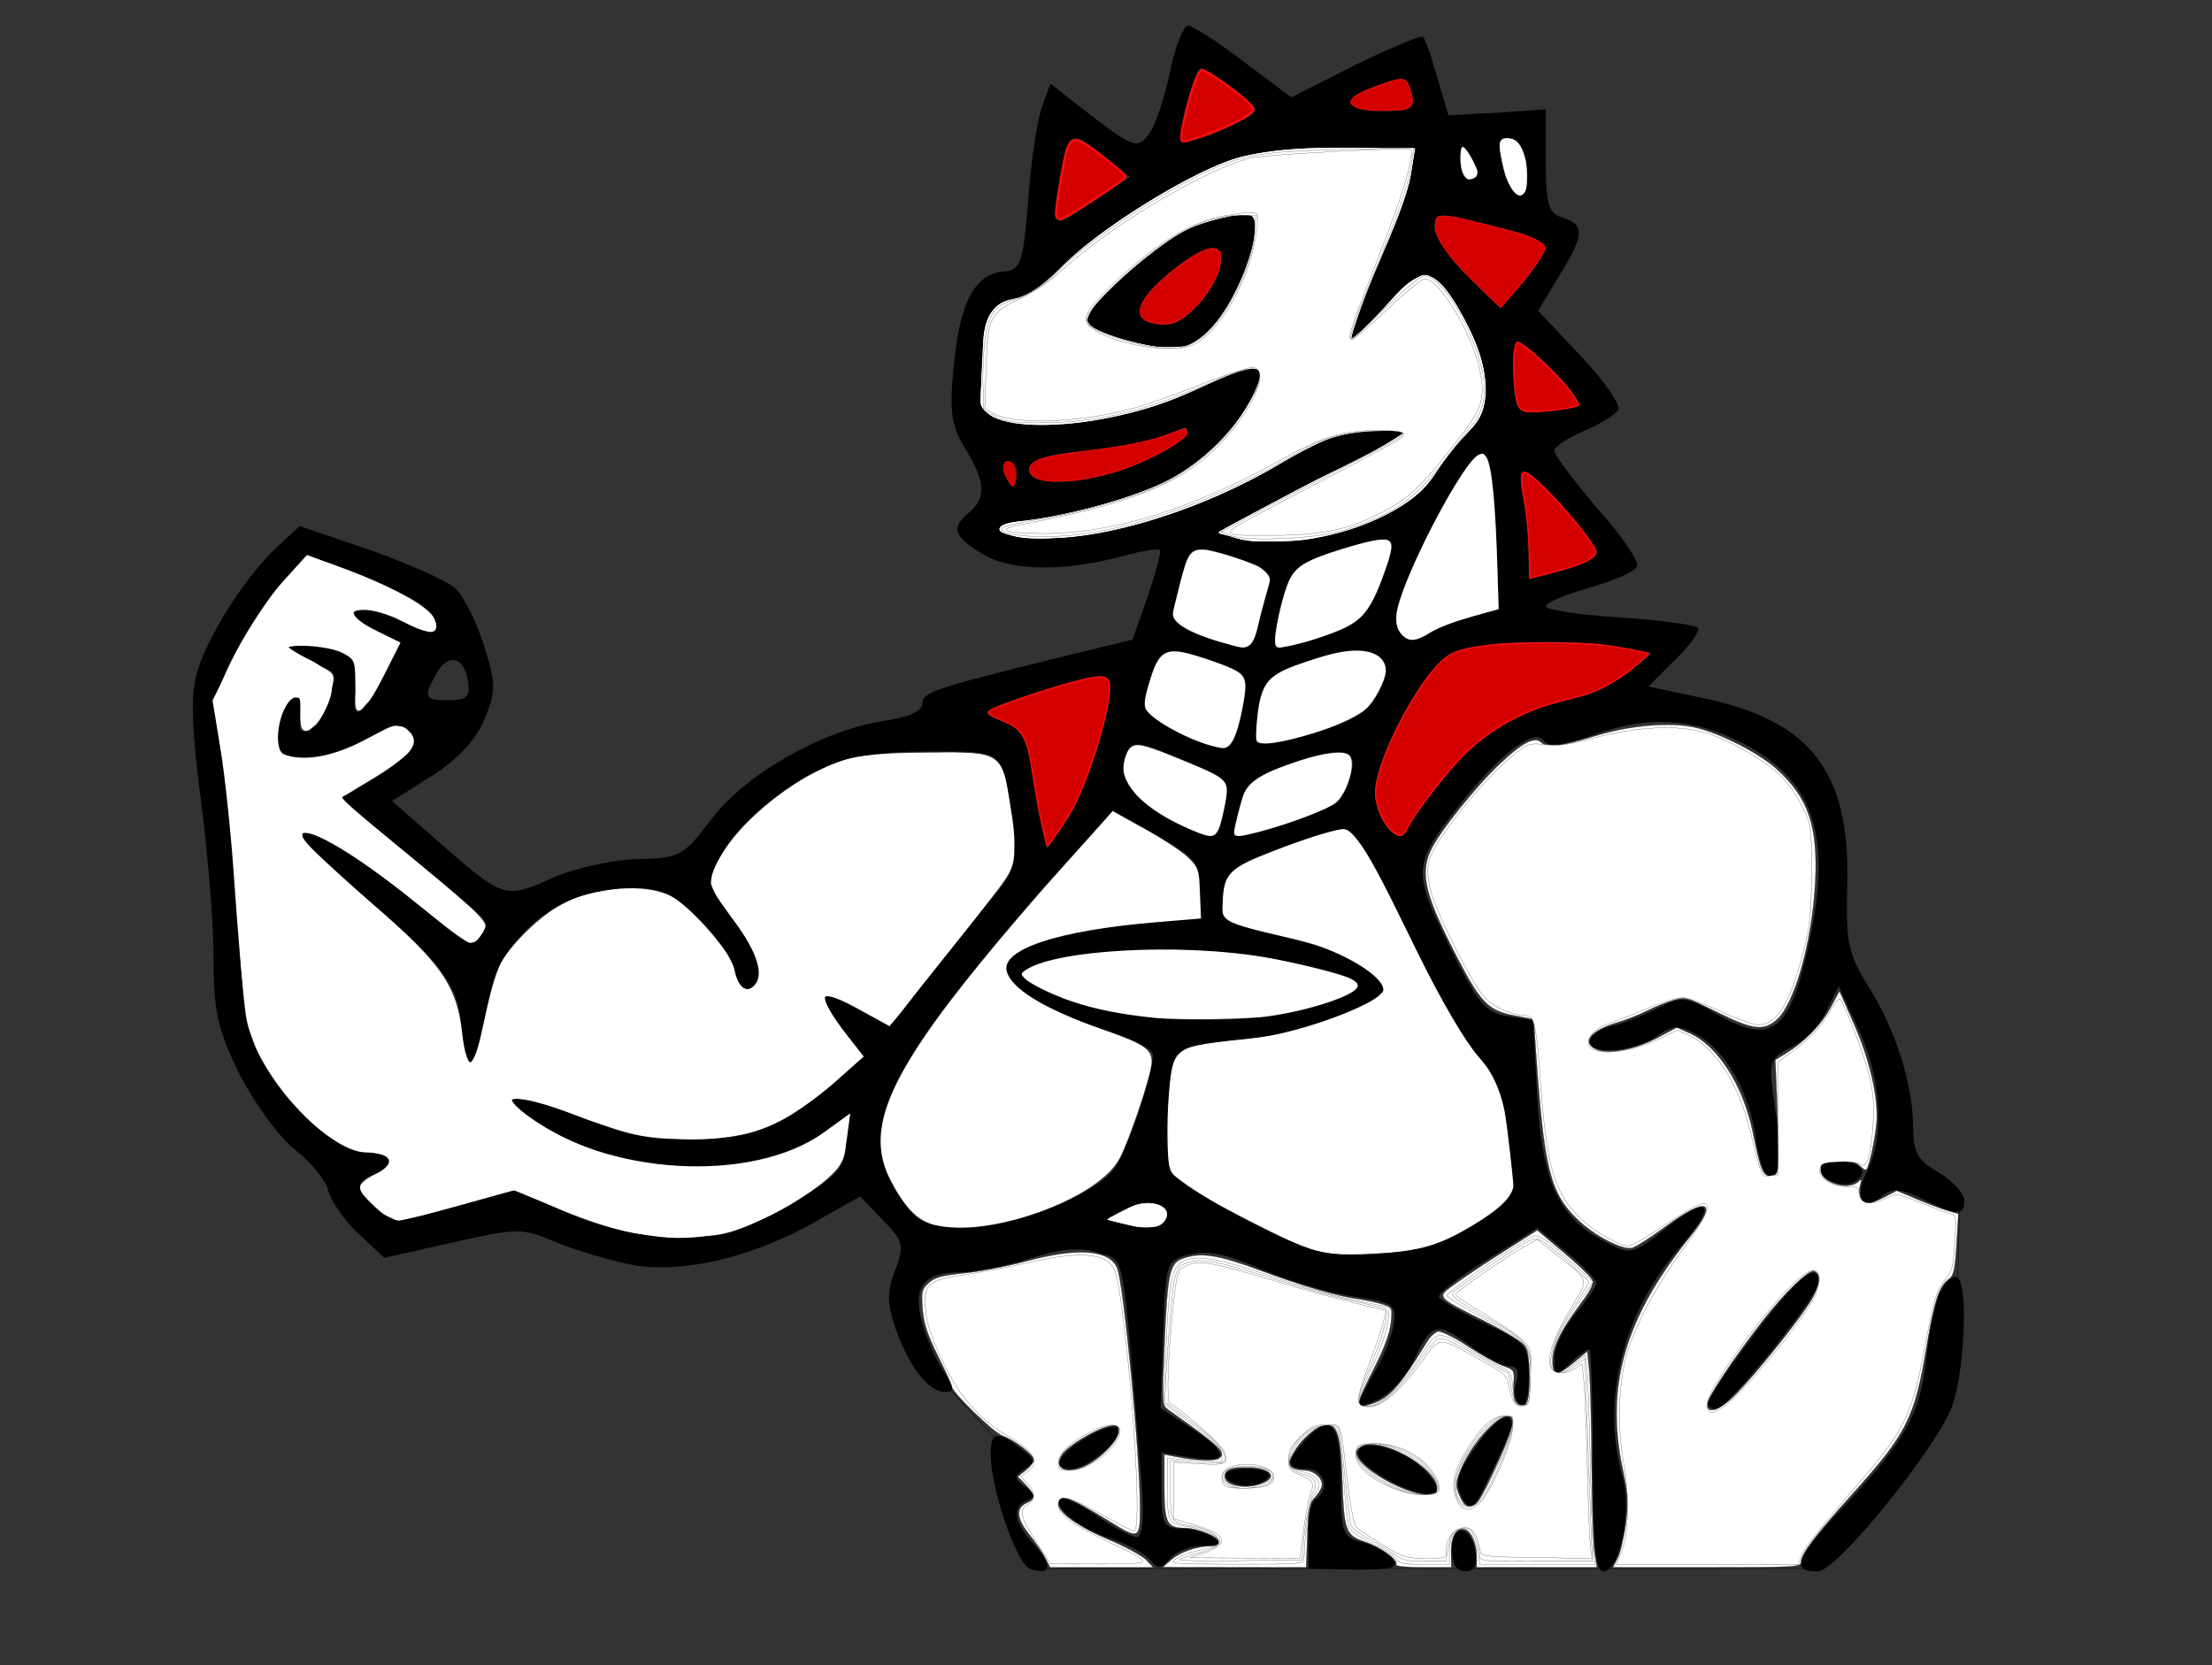<?xml version="1.0" encoding="UTF-8" standalone="no"?>
<svg
   version="1.0"
   width="259pt"
   height="195pt"
   viewBox="0 0 259 195"
   preserveAspectRatio="xMidYMid meet"
   id="svg12"
   sodipodi:docname="protzilla.svg"
   inkscape:version="1.4 (e7c3feb1, 2024-10-09)"
   xmlns:inkscape="http://www.inkscape.org/namespaces/inkscape"
   xmlns:sodipodi="http://sodipodi.sourceforge.net/DTD/sodipodi-0.dtd"
   xmlns="http://www.w3.org/2000/svg"
   xmlns:svg="http://www.w3.org/2000/svg">
  <rect x="0" y="0" width="259" height="195" fill="#333333" stroke="none"/>
  <defs
     id="defs12" />
  <sodipodi:namedview
     id="namedview12"
     pagecolor="#ffffff"
     bordercolor="#000000"
     borderopacity="0.25"
     inkscape:showpageshadow="2"
     inkscape:pageopacity="0.0"
     inkscape:pagecheckerboard="0"
     inkscape:deskcolor="#d1d1d1"
     inkscape:document-units="pt"
     inkscape:zoom="2.112568"
     inkscape:cx="145.08409"
     inkscape:cy="116.20928"
     inkscape:window-width="1512"
     inkscape:window-height="852"
     inkscape:window-x="0"
     inkscape:window-y="38"
     inkscape:window-maximized="0"
     inkscape:current-layer="svg12" />
  <g
     transform="translate(0,195) scale(0.1,-0.1)"
     fill="#000000"
     stroke="none"
     id="g12">
    <path
       d="M1370 1866 c-6 -29 -17 -62 -24 -72 -15 -20 -17 -19 -88 36 l-28 22 -10 -27 c-5 -14 -13 -63 -16 -109 -6 -74 -9 -82 -28 -84 -34 -2 -52 -35 -59 -108 -6 -57 -3 -72 13 -99 24 -39 25 -58 5 -75 -22 -18 -19 -28 16 -49 33 -20 96 -21 168 -1 19 5 37 8 39 6 2 -2 -5 -27 -14 -54 l-18 -51 -86 -21 c-150 -37 -160 -41 -160 -54 0 -9 -17 -16 -44 -20 -73 -11 -162 -62 -202 -114 -34 -45 -38 -47 -88 -48 -30 -1 -75 -11 -101 -23 -55 -24 -55 -24 -138 49 l-48 42 46 29 c30 19 52 42 62 66 14 34 14 42 -1 89 -9 28 -24 58 -34 66 -9 8 -54 28 -99 44 l-82 28 -26 -24 c-38 -35 -84 -108 -95 -150 -7 -25 -5 -69 5 -145 8 -61 15 -144 15 -186 0 -64 5 -85 31 -138 17 -33 46 -73 64 -87 18 -14 36 -35 39 -47 3 -13 19 -36 35 -51 l31 -29 80 18 c75 17 82 17 117 2 21 -9 60 -21 87 -27 59 -13 145 6 222 50 l51 29 27 -28 c24 -24 25 -30 14 -59 -10 -25 -9 -39 1 -69 16 -44 38 -73 58 -73 11 0 10 5 -2 24 -9 13 -20 38 -25 56 -12 42 1 60 43 60 17 0 54 7 82 16 38 12 60 14 81 7 32 -11 27 14 50 -260 4 -48 2 -73 -5 -73 -5 0 -27 11 -47 25 -20 14 -39 23 -42 20 -10 -9 21 -34 56 -46 20 -6 42 -18 48 -25 10 -12 13 -12 24 1 7 8 24 15 39 15 20 0 23 2 11 10 -8 5 -25 10 -37 10 -20 0 -23 5 -23 44 l0 45 35 -6 c45 -7 44 6 -1 35 l-35 23 3 86 c3 85 3 87 31 94 20 5 43 1 83 -17 31 -13 79 -28 107 -32 48 -7 52 -9 49 -32 -2 -14 -12 -40 -23 -58 -24 -42 -24 -44 6 -30 13 6 31 26 40 44 21 45 27 47 65 19 19 -14 40 -25 48 -25 9 0 11 -7 7 -19 -3 -11 -1 -22 5 -26 6 -4 10 8 10 33 0 37 -3 40 -51 62 -28 13 -52 27 -54 31 -3 3 22 23 55 43 l60 38 35 -29 c18 -15 34 -31 34 -35 1 -3 -10 -20 -24 -36 -14 -17 -25 -40 -25 -52 0 -22 1 -22 18 -7 10 10 20 17 23 17 2 0 4 -59 4 -130 0 -95 3 -130 12 -130 20 0 34 71 23 110 -26 91 0 194 70 273 42 49 31 59 -20 18 -38 -30 -41 -31 -69 -16 -56 28 -75 70 -81 170 l-5 90 -30 5 c-26 4 -35 16 -68 82 -44 89 -43 96 14 168 46 58 87 89 97 72 5 -7 24 -5 62 9 62 21 113 18 170 -11 81 -42 104 -103 81 -221 -23 -116 -44 -135 -110 -97 -39 22 -41 22 -73 6 -18 -9 -42 -18 -52 -20 -11 -2 -21 -9 -24 -15 -6 -19 49 -16 77 3 19 14 26 14 47 3 34 -18 63 -68 70 -123 4 -28 11 -45 18 -43 12 4 13 20 3 89 -6 45 -5 49 21 62 16 8 34 27 41 43 l14 28 23 -50 c27 -57 31 -126 10 -167 -16 -31 -4 -47 19 -28 11 9 21 8 46 -4 40 -20 49 -20 49 -2 0 8 -13 23 -30 33 -25 14 -30 24 -30 54 0 49 -21 115 -53 165 -23 37 -26 51 -24 120 3 132 -44 191 -171 217 l-62 13 32 32 c18 17 29 34 26 37 -3 3 -44 9 -92 12 -47 3 -86 9 -86 13 0 4 23 14 52 22 28 8 53 19 55 25 2 6 -19 37 -47 68 -27 32 -50 62 -50 67 0 5 15 15 34 23 19 8 37 19 41 25 3 5 -16 34 -44 63 l-50 53 24 40 c30 48 31 61 5 69 -17 5 -20 15 -20 67 l0 60 -57 -4 -57 -3 -13 44 c-7 24 -14 46 -17 48 -2 2 -38 -13 -79 -33 l-75 -38 -56 42 c-30 23 -60 42 -65 42 -5 0 -15 -24 -21 -54z m71 -17 c16 -11 29 -24 29 -28 0 -9 -81 -43 -87 -37 -6 5 16 86 23 86 3 0 19 -9 35 -21z m212 -9 c4 -17 0 -20 -34 -20 -45 0 -51 14 -11 28 38 14 39 14 45 -8z m-359 -74 l29 -23 -39 -26 c-48 -34 -52 -34 -47 1 13 83 14 83 57 48z m494 -15 c4 -44 -20 -38 -29 8 -6 26 -4 31 10 29 10 -2 17 -15 19 -37z m-136 -6 c-2 -16 -21 -67 -42 -112 -21 -46 -35 -83 -30 -83 5 0 24 19 44 43 42 50 58 46 94 -23 28 -55 29 -101 2 -125 -12 -10 -30 -34 -41 -52 -32 -51 -146 -89 -222 -74 l-32 7 65 35 c36 20 86 45 112 55 27 10 48 23 48 27 0 16 -96 1 -125 -19 -83 -58 -213 -104 -297 -104 -32 0 -58 4 -58 10 0 6 15 10 34 10 49 0 151 34 195 64 39 28 87 99 76 116 -3 5 -30 -3 -64 -21 -106 -55 -272 -64 -263 -13 2 10 3 34 3 53 -1 39 13 61 41 61 11 0 30 13 44 30 36 42 150 115 209 134 31 9 81 14 130 13 l80 -2 -3 -30z m78 3 c0 -5 -4 -8 -10 -8 -5 0 -10 10 -10 23 0 18 2 19 10 7 5 -8 10 -18 10 -22z m43 -69 c20 -5 37 -14 37 -19 0 -4 -12 -23 -26 -40 l-27 -31 -38 37 c-22 21 -39 47 -39 57 0 20 0 20 93 -4z m47 -164 c18 -19 31 -37 29 -40 -3 -2 -21 -6 -40 -7 -33 -3 -34 -2 -37 40 -2 23 1 42 5 42 5 0 24 -16 43 -35z m-430 -73 c0 -5 -22 -19 -50 -32 -59 -27 -135 -33 -135 -10 0 11 17 17 66 22 36 4 77 12 90 17 13 5 25 10 27 10 1 1 2 -3 2 -7z m362 -121 l3 -84 -35 -10 c-19 -5 -41 -13 -47 -19 -23 -18 -44 -1 -37 29 8 34 48 117 77 160 28 41 34 29 39 -76z m-562 74 c0 -8 -2 -15 -4 -15 -2 0 -6 7 -10 15 -3 8 -1 15 4 15 6 0 10 -7 10 -15z m643 -41 c20 -23 37 -46 37 -51 0 -6 -18 -15 -40 -21 l-40 -10 0 33 c0 18 -3 47 -7 65 -8 41 2 37 50 -16z m-203 -44 c0 -5 -7 -27 -16 -49 -14 -34 -23 -42 -66 -57 -27 -9 -51 -14 -54 -11 -3 2 0 25 6 49 11 41 15 46 58 61 57 18 72 20 72 7z m-164 -20 c19 -8 24 -15 19 -28 -3 -9 -9 -30 -12 -45 -5 -24 -10 -28 -29 -23 -57 15 -75 26 -70 44 3 9 8 30 12 45 7 30 16 31 80 7z m-973 -48 c32 -28 20 -44 -15 -22 -34 21 -68 26 -68 11 0 -5 13 -14 30 -21 l29 -12 -19 -38 c-27 -52 -40 -59 -33 -15 5 31 3 36 -23 45 -15 6 -37 9 -48 7 -19 -3 -17 -5 9 -17 17 -8 32 -15 33 -16 10 -6 -11 -63 -25 -68 -12 -5 -14 -1 -10 14 3 11 1 22 -4 26 -12 7 -33 -41 -26 -60 9 -24 67 -20 107 8 30 20 37 21 48 9 11 -11 10 -17 -10 -34 -13 -11 -34 -24 -48 -30 l-25 -11 45 -39 c25 -22 64 -54 87 -72 46 -35 47 -36 34 -56 -7 -11 -20 -5 -60 31 -58 53 -139 103 -149 93 -4 -4 7 -18 23 -32 145 -119 165 -144 165 -205 0 -21 4 -38 10 -38 5 0 12 17 15 38 12 71 15 81 42 113 33 39 79 59 134 59 35 0 48 -6 80 -39 22 -21 39 -48 39 -60 0 -12 6 -21 15 -21 26 0 17 47 -16 85 -29 33 -30 38 -19 65 15 37 71 87 124 111 29 13 65 19 123 19 91 0 87 4 98 -86 6 -49 5 -53 -33 -97 -22 -25 -55 -66 -73 -91 -18 -25 -34 -46 -37 -46 -3 0 -20 10 -39 21 -44 28 -51 19 -19 -24 l26 -35 -35 -31 c-59 -51 -94 -65 -165 -66 -50 0 -81 7 -132 28 -84 36 -109 30 -45 -11 99 -63 252 -68 330 -11 l27 20 0 -31 c0 -25 -8 -35 -47 -60 -25 -16 -62 -35 -81 -41 -50 -17 -139 -7 -203 23 l-57 26 -70 -21 c-69 -20 -72 -20 -92 -2 -25 23 -25 32 0 40 27 9 25 25 -4 25 -36 0 -87 40 -121 94 -28 46 -30 58 -36 180 -4 72 -12 159 -19 194 -12 60 -11 64 16 119 16 31 42 69 57 84 l28 28 57 -21 c31 -12 65 -28 75 -36z m1412 -51 l29 -6 -28 -23 c-16 -12 -41 -25 -55 -28 -70 -14 -116 -41 -157 -91 -23 -28 -44 -57 -46 -64 -8 -24 -38 10 -38 43 0 41 57 146 89 163 27 15 149 18 206 6z m-469 -21 c24 -9 26 -14 19 -48 -3 -20 -10 -41 -15 -45 -11 -13 -100 29 -100 47 0 8 5 27 10 41 11 29 22 29 86 5z m181 9 c9 -9 8 -19 -3 -40 -11 -22 -28 -33 -77 -48 -35 -11 -64 -15 -66 -9 -1 5 0 24 3 43 6 28 13 36 49 48 52 19 80 20 94 6z m-1069 -27 c3 -18 -2 -22 -22 -22 -29 0 -31 3 -15 31 13 25 33 20 37 -9z m752 -7 c0 -34 -31 -128 -52 -157 l-22 -32 -8 34 c-4 19 -9 51 -12 71 -5 27 -13 38 -34 45 -26 10 -25 11 38 32 79 25 90 26 90 7z m89 -87 c50 -20 52 -22 45 -52 -8 -40 -9 -41 -41 -27 -52 21 -84 54 -77 79 8 27 9 27 73 0z m194 -10 c-3 -13 -10 -29 -16 -36 -9 -12 -116 -47 -121 -40 -2 1 1 17 6 35 6 25 17 34 51 46 64 23 86 22 80 -5z m-178 -139 l0 -34 -71 -6 c-80 -8 -137 -23 -153 -43 -17 -21 33 -58 107 -80 34 -11 62 -24 62 -31 0 -25 -33 -121 -47 -136 -28 -33 -130 -70 -180 -67 -41 3 -50 7 -70 37 -41 61 -27 115 58 228 29 37 83 103 122 146 l70 77 51 -28 c46 -26 51 -33 51 -63z m241 -46 c30 -65 68 -131 83 -148 20 -21 30 -44 35 -80 3 -27 7 -59 8 -69 2 -14 -11 -29 -46 -50 -39 -24 -62 -31 -115 -34 -61 -3 -72 -1 -148 38 -46 23 -87 49 -92 58 -4 9 -6 45 -3 80 5 69 1 66 99 76 53 5 153 42 153 57 0 17 -53 48 -103 59 -91 21 -88 19 -85 52 3 27 10 33 63 53 33 13 68 24 78 24 12 1 32 -31 73 -116z m-144 -38 c104 -22 111 -29 47 -51 -78 -27 -224 -24 -302 6 -33 12 -55 26 -50 31 28 28 200 37 305 14z m-141 -308 c-5 -5 -22 -6 -38 -2 l-28 7 25 13 c28 15 60 1 41 -18z"
       id="path1" />
    <path
       d="M1400 1687 c-34 -11 -130 -94 -130 -113 0 -11 70 -34 103 -34 31 0 64 36 87 97 25 67 16 74 -60 50z m30 -39 c0 -30 -40 -78 -64 -78 -42 0 -42 21 -1 57 40 34 65 42 65 21z"
       id="path2" />
    <path
       d="M2130 581 c0 -12 29 -23 41 -15 18 10 9 24 -16 24 -14 0 -25 -4 -25 -9z"
       id="path3" />
    <path
       d="M2078 418 c-42 -53 -78 -104 -78 -112 0 -3 4 -6 10 -6 12 0 120 133 120 149 0 21 -18 11 -52 -31z"
       id="path4" />
    <path
       d="M2272 437 c-6 -12 -13 -45 -16 -74 -7 -68 -24 -99 -96 -176 -58 -62 -64 -78 -31 -77 23 1 144 151 158 197 14 45 17 140 5 147 -5 3 -14 -5 -20 -17z"
       id="path5" />
    <path
       d="M1273 267 c-34 -20 -43 -37 -19 -37 19 0 60 34 55 47 -2 5 -18 1 -36 -10z"
       id="path6" />
    <path
       d="M1726 253 c-20 -29 -23 -40 -14 -57 10 -18 13 -16 34 29 13 27 24 52 24 57 0 19 -21 5 -44 -29z"
       id="path7" />
    <path
       d="M1527 262 c-22 -24 -21 -32 3 -32 20 0 28 -24 11 -35 -6 -3 -10 -23 -9 -44 l0 -38 55 -1 c44 0 52 2 43 13 -6 7 -22 16 -35 19 -23 6 -25 11 -25 71 0 70 -12 82 -43 47z"
       id="path8" />
    <path
       d="M1160 247 c0 -40 30 -128 46 -134 25 -9 27 4 5 28 -24 26 -27 45 -8 52 9 4 8 8 -3 16 -13 10 -13 12 0 21 13 8 12 11 -5 24 -28 21 -35 20 -35 -7z"
       id="path9" />
    <path
       d="M1590 248 c0 -8 20 -24 45 -36 48 -23 63 -11 28 21 -26 23 -73 33 -73 15z"
       id="path10" />
    <path
       d="M1435 220 c3 -5 15 -10 25 -10 10 0 22 5 25 10 4 6 -7 10 -25 10 -18 0 -29 -4 -25 -10z"
       id="path11" />
    <path
       d="M1700 136 c0 -17 5 -26 16 -26 10 0 14 7 12 22 -5 32 -28 35 -28 4z"
       id="path12" />
  </g>
  <path
     style="fill:#d40000;stroke:#ff0c0c;stroke-width:0.326"
     d="m 164.887,33.779 c -0.219,-0.572 1.256,-9.442 1.778,-10.692 0.811,-1.94 1.577,-1.713 6.025,1.788 2.503,1.97 3.205,2.666 2.942,2.912 -1.085,1.015 -9.498,6.434 -9.989,6.434 -0.322,0 -0.662,-0.2 -0.755,-0.443 z"
     id="path13"
     transform="scale(0.75)" />
  <path
     style="fill:#d40000;stroke:#ff0c0c;stroke-width:0.326"
     d="m 184.49,21.861 c -0.217,-0.351 0.005,-1.664 0.877,-5.186 0.82,-3.312 1.795,-5.747 2.303,-5.747 0.594,0 5.306,3.267 6.837,4.74 1.363,1.311 1.381,1.352 0.869,1.918 -0.709,0.784 -5.174,2.881 -8.099,3.804 -2.752,0.869 -2.56,0.836 -2.786,0.471 z"
     id="path14"
     transform="scale(0.75)" />
  <path
     style="fill:#d40000;stroke:#ff0c0c;stroke-width:0.103"
     d="m 213.992,17.218 c -1.663,-0.17 -2.595,-0.485 -2.984,-1.009 -0.165,-0.222 -0.167,-0.257 -0.034,-0.515 0.363,-0.703 1.414,-1.292 4.008,-2.248 3.686,-1.358 4.352,-1.386 4.885,-0.204 0.314,0.697 0.64,1.968 0.64,2.498 0,0.791 -0.425,1.181 -1.506,1.385 -0.727,0.137 -3.983,0.197 -5.009,0.093 z"
     id="path15"
     transform="scale(0.75)" />
  <path
     style="fill:#d40000;stroke:#ff0c0c;stroke-width:0.103"
     d="m 231.077,44.935 c -3.817,-3.745 -5.096,-5.234 -6.237,-7.265 -0.574,-1.022 -0.779,-1.665 -0.779,-2.445 1.6e-4,-0.735 0.186,-1.211 0.547,-1.402 0.328,-0.174 1.617,-0.086 3.052,0.207 1.886,0.385 9.291,2.28 10.342,2.646 1.735,0.604 3.28,1.542 3.28,1.991 0,0.41 -1.266,2.44 -2.65,4.249 -0.733,0.958 -4.221,5.027 -4.354,5.08 -0.031,0.012 -1.472,-1.365 -3.201,-3.061 z"
     id="path16"
     transform="scale(0.75)" />
  <path
     style="fill:#d40000;stroke:#ff0c0c;stroke-width:0.202"
     d="m 237.454,63.84 c -0.653,-0.561 -0.939,-2.011 -1.081,-5.477 -0.11,-2.675 0.078,-4.666 0.463,-4.904 0.618,-0.382 7.016,5.62 8.715,8.176 0.511,0.769 0.929,1.465 0.929,1.547 0,0.386 -4.511,1.066 -7.085,1.069 -1.272,0.001 -1.525,-0.052 -1.942,-0.411 z"
     id="path17"
     transform="scale(0.75)" />
  <path
     style="fill:#d40000;stroke:#ff0c0c;stroke-width:0.202"
     d="m 238.753,86.584 c -0.104,-3.676 -0.43,-6.929 -0.931,-9.312 -0.358,-1.7 -0.355,-3.358 0.007,-3.497 0.463,-0.178 1.692,0.779 3.902,3.035 3.303,3.374 7.093,8.088 7.361,9.159 0.279,1.112 -1.853,2.153 -7.213,3.523 l -3.021,0.772 z"
     id="path18"
     transform="scale(0.75)" />
  <path
     style="fill:#d40000;stroke:#ff0c0c;stroke-width:0.202"
     d="m 217.82,130.132 c -1.234,-0.752 -2.383,-2.7 -2.873,-4.87 -0.244,-1.082 -0.257,-1.496 -0.082,-2.623 0.816,-5.246 6.339,-15.763 10.15,-19.327 1.62,-1.515 3.157,-2.034 7.633,-2.58 3.708,-0.452 14.031,-0.459 17.569,-0.012 2.071,0.262 6.407,1.046 7.118,1.288 0.284,0.097 -2.735,2.639 -4.557,3.838 -2.413,1.587 -4.463,2.458 -7.593,3.227 -3.742,0.919 -5.615,1.563 -8.253,2.836 -3.603,1.74 -6.834,4.142 -9.463,7.037 -2.786,3.068 -6.559,8.051 -7.58,10.011 -0.545,1.046 -0.955,1.512 -1.33,1.511 -0.104,-3.7e-4 -0.436,-0.151 -0.739,-0.336 z"
     id="path19"
     transform="scale(0.75)" />
  <path
     style="fill:#d40000;stroke:#ff0c0c;stroke-width:0.202"
     d="m 163.387,131.783 c -0.064,-0.281 -0.263,-1.113 -0.441,-1.849 -0.508,-2.099 -1.016,-4.799 -1.597,-8.478 -0.634,-4.023 -0.925,-5.208 -1.566,-6.386 -0.65,-1.194 -1.407,-1.771 -3.462,-2.638 -1.873,-0.79 -2.266,-1.074 -1.895,-1.372 1.212,-0.971 13,-4.794 16.257,-5.271 2.345,-0.344 2.777,0.19 2.423,2.995 -0.553,4.388 -3.151,12.538 -5.434,17.045 -0.423,0.834 -1.534,2.63 -2.469,3.991 -1.607,2.337 -1.707,2.446 -1.817,1.963 z"
     id="path20"
     transform="scale(0.75)" />
  <path
     style="fill:#d40000;stroke:#ff0c0c;stroke-width:0.119"
     d="m 180.845,50.564 c -1.511,-0.258 -2.298,-0.595 -2.618,-1.12 -0.465,-0.763 -0.152,-1.915 0.904,-3.317 1.591,-2.112 5.575,-5.389 8.074,-6.64 1.576,-0.789 2.397,-0.893 2.974,-0.377 l 0.342,0.305 -0.001,1.028 c -8e-4,0.803 -0.055,1.188 -0.249,1.76 -1.062,3.141 -4.016,6.713 -6.589,7.967 -0.674,0.329 -0.886,0.38 -1.674,0.407 -0.496,0.017 -1.019,0.011 -1.163,-0.014 z"
     id="path21"
     transform="scale(0.75)" />
  <path
     style="fill:#d40000;stroke:#ff0c0c;stroke-width:0.112"
     d="m 163.08,75.022 c -1.541,-0.292 -2.33,-0.871 -2.33,-1.71 0,-0.317 0.07,-0.488 0.313,-0.765 0.815,-0.928 2.71,-1.421 7.788,-2.026 7.058,-0.841 10.689,-1.592 14.163,-2.926 1.212,-0.466 2.045,-0.736 2.1,-0.682 0.05,0.05 0.12,0.275 0.156,0.5 0.061,0.384 0.04,0.436 -0.332,0.808 -1.178,1.178 -5.174,3.359 -8.439,4.607 -2.428,0.928 -5.055,1.619 -7.825,2.059 -1.689,0.268 -4.525,0.336 -5.593,0.134 z"
     id="path22"
     transform="scale(0.75)" />
  <path
     style="fill:#d40000;stroke:#ff0c0c;stroke-width:0.038"
     d="m 157.963,75.871 c -0.311,-0.273 -1.091,-1.653 -1.245,-2.203 -0.096,-0.342 -0.103,-0.841 -0.016,-1.107 0.117,-0.356 0.335,-0.536 0.652,-0.536 0.511,-4.76e-4 0.98,0.474 1.192,1.204 0.221,0.763 0.021,2.419 -0.328,2.707 -0.076,0.063 -0.123,0.051 -0.255,-0.065 z"
     id="path23"
     transform="scale(0.75)" />
  <path
     style="fill:#ffffff;stroke:#ffffff;stroke-width:0.514;stroke-opacity:1"
     d="m 99.308,192.321 c -3.579,-0.599 -9.176,-2.489 -14.003,-4.729 -2.412,-1.12 -4.689,-2.036 -5.059,-2.036 -0.37,0 -4.162,1.021 -8.426,2.268 -9.815,2.872 -10.536,2.885 -13.253,0.244 -1.146,-1.114 -2.083,-2.34 -2.083,-2.727 0,-0.387 0.947,-1.157 2.113,-1.718 2.391,-1.15 3.363,-2.301 2.593,-3.071 -0.27,-0.27 -1.715,-0.664 -3.211,-0.876 -4.554,-0.644 -7.829,-2.788 -12.594,-8.244 -2.763,-3.164 -5.741,-8.536 -6.507,-11.737 -0.464,-1.938 -0.783,-5.694 -1.91,-22.457 -0.6,-8.929 -1.085,-13.292 -2.309,-20.788 -0.786,-4.815 -0.861,-6.171 -0.432,-7.875 1.175,-4.665 6.752,-13.986 11.197,-18.712 l 2.668,-2.836 4.537,1.682 c 9.779,3.626 15.198,6.868 15.198,9.093 0,1.021 -1.182,0.767 -4.407,-0.944 -5.047,-2.678 -8.75,-3.167 -8.75,-1.155 0,1.033 1.785,2.387 4.563,3.462 1.108,0.429 2.184,0.928 2.39,1.109 0.66,0.58 -4.648,10.423 -5.621,10.423 -0.313,0 -0.37,-1.261 -0.17,-3.743 0.352,-4.364 0.13,-4.72 -3.732,-5.977 -2.506,-0.815 -7.453,-0.831 -7.718,-0.024 -0.084,0.255 1.599,1.333 3.74,2.395 3.882,1.925 3.892,1.935 3.587,3.392 -0.413,1.974 -1.897,5.327 -2.797,6.322 -1.343,1.484 -1.836,0.987 -1.78,-1.798 0.05,-2.494 0.003,-2.609 -1.082,-2.609 -2.512,0 -4.332,7.206 -2.287,9.057 2.327,2.106 7.991,1.239 13.816,-2.114 3.826,-2.203 4.107,-2.293 5.217,-1.672 0.716,0.4 1.229,1.129 1.316,1.871 0.121,1.039 -0.305,1.544 -2.949,3.494 -1.7,1.254 -4.368,2.839 -5.93,3.524 -1.562,0.684 -2.786,1.379 -2.722,1.542 0.165,0.419 12.633,11.012 16.456,13.98 4.072,3.162 6.572,5.521 6.572,6.201 0,0.296 -0.369,0.994 -0.821,1.552 -0.79,0.976 -0.874,0.986 -2.255,0.272 -0.789,-0.408 -3.431,-2.439 -5.871,-4.514 -8.141,-6.923 -16.172,-12.076 -18.841,-12.09 -2.764,-0.014 -1.225,1.946 6.842,8.712 14.053,11.787 16.527,15.112 17.251,23.184 0.712,7.932 2.22,7.073 4.137,-2.354 0.721,-3.547 1.775,-7.408 2.342,-8.58 1.43,-2.955 6.383,-7.754 9.616,-9.318 5.51,-2.665 12.672,-3.238 16.441,-1.315 2.223,1.134 7.982,7.105 9.25,9.591 0.509,0.998 0.926,2.292 0.926,2.876 0,1.415 0.811,2.15 2.37,2.15 3.49,0 2.098,-6.481 -2.582,-12.023 -3.387,-4.01 -3.53,-4.662 -1.831,-8.314 2.07,-4.446 8.701,-10.443 15.086,-13.643 4.803,-2.407 7.91,-2.929 17.645,-2.964 11.198,-0.041 10.952,-0.213 12.201,8.568 1.008,7.089 0.909,8.415 -0.823,10.976 -0.818,1.21 -3.121,4.14 -5.118,6.511 -1.997,2.37 -5.508,6.796 -7.801,9.834 -2.294,3.038 -4.35,5.634 -4.569,5.77 -0.219,0.136 -2.419,-0.87 -4.889,-2.234 -2.47,-1.364 -4.733,-2.481 -5.03,-2.481 -1.726,0 -0.638,2.78 2.876,7.347 1.124,1.46 1.976,2.825 1.895,3.034 -0.081,0.208 -1.373,1.453 -2.87,2.766 -8.963,7.862 -13.43,9.722 -23.365,9.729 -7.11,0.005 -9.383,-0.486 -18.092,-3.907 -5.806,-2.281 -9.669,-3.144 -10.204,-2.278 -0.524,0.848 3.939,4.23 8.561,6.486 14.114,6.89 31.145,6.372 41.625,-1.267 l 2.155,-1.571 v 2.694 c 0,2.053 -0.247,3.061 -1.036,4.235 -1.857,2.763 -10.29,7.954 -16.076,9.895 -2.253,0.756 -3.853,0.936 -7.939,0.894 -2.815,-0.029 -6.161,-0.227 -7.435,-0.441 z"
     id="path25"
     transform="scale(0.75)" />
  <path
     style="fill:#ffffff;stroke:#ffffff;stroke-width:0.514;stroke-opacity:1"
     d="m 146.036,191.024 c -2.643,-0.631 -4.583,-2.623 -6.842,-7.028 -3.858,-7.521 -0.32,-15.858 14.365,-33.85 3.112,-3.813 8.216,-9.782 11.342,-13.264 3.126,-3.482 6.398,-7.14 7.271,-8.127 l 1.588,-1.796 4.991,2.781 c 2.745,1.529 5.705,3.488 6.578,4.354 1.523,1.509 1.594,1.726 1.744,5.327 l 0.156,3.754 -6.508,0.539 c -15.767,1.305 -24.728,4.3 -23.81,7.957 0.727,2.897 5.903,6.071 15.25,9.351 6.473,2.271 7.548,3.016 7.351,5.086 -0.211,2.211 -3.538,12.027 -4.978,14.686 -3.378,6.24 -20.09,12.24 -28.499,10.232 z"
     id="path26"
     transform="scale(0.75)" />
  <path
     style="fill:#ffffff;stroke:#ffffff;stroke-width:0.227;stroke-opacity:1"
     d="m 180.167,158.796 c -5.192,-0.544 -9.021,-1.305 -12.69,-2.522 -2.902,-0.963 -6.596,-2.753 -7.39,-3.581 -0.567,-0.592 -0.571,-0.613 -0.193,-0.917 4.179,-3.357 24.134,-4.51 37.697,-2.177 4.64,0.798 11.76,2.578 13.151,3.287 1.126,0.575 1.337,0.918 0.879,1.434 -1.226,1.385 -8.034,3.484 -13.867,4.277 -3.327,0.452 -14.019,0.573 -17.587,0.199 z"
     id="path27"
     transform="scale(0.75)" />
  <path
     style="fill:#ffffff;stroke:#ffffff;stroke-width:0.099;stroke-opacity:1"
     d="m 177.518,191.508 c -0.45,-0.066 -4.24,-0.965 -4.577,-1.086 -0.164,-0.059 3.4,-1.91 4.218,-2.19 1.418,-0.486 2.935,-0.467 3.988,0.052 0.926,0.456 1.233,1.164 0.848,1.958 -0.314,0.648 -0.835,1.058 -1.555,1.221 -0.664,0.151 -2.047,0.172 -2.921,0.044 z"
     id="path28"
     transform="scale(0.75)" />
  <path
     style="fill:#ffffff;stroke:#ffffff;stroke-width:0.148;stroke-opacity:1"
     d="m 208.117,195.662 c -3.126,-0.351 -5.588,-1.302 -12.572,-4.86 -5.46,-2.781 -8.505,-4.562 -11.112,-6.5 -1.399,-1.04 -1.576,-1.269 -1.821,-2.354 -0.301,-1.336 -0.358,-6.805 -0.106,-10.309 0.341,-4.747 0.659,-6.111 1.648,-7.072 1.151,-1.118 2.804,-1.482 10.218,-2.25 3.02,-0.313 4.564,-0.587 7.352,-1.307 5.838,-1.507 12.15,-4.084 13.728,-5.605 0.594,-0.572 0.641,-0.662 0.572,-1.086 -0.273,-1.68 -4.075,-4.344 -8.902,-6.238 -1.771,-0.695 -3.336,-1.13 -7.8,-2.171 -5.865,-1.367 -7.566,-1.974 -8.16,-2.91 -0.24,-0.377 -0.256,-0.566 -0.195,-2.172 0.17,-4.426 0.987,-5.234 8.038,-7.952 4.504,-1.736 8.579,-3.04 10.369,-3.317 0.706,-0.109 1.125,0.111 1.975,1.041 1.446,1.582 3.313,4.815 6.432,11.14 1.149,2.329 2.811,5.7 3.695,7.491 3.577,7.253 7.149,13.332 9.288,15.809 0.516,0.598 1.164,1.419 1.439,1.824 1.166,1.719 2.12,4.151 2.614,6.664 0.37,1.883 1.46,11.393 1.356,11.828 -0.422,1.753 -2.364,3.549 -6.512,6.023 -5.126,3.057 -8.109,3.901 -15.161,4.292 -2.751,0.153 -4.967,0.149 -6.384,-0.01 z"
     id="path29"
     transform="scale(0.75)" />
  <path
     style="fill:#ffffff;stroke:#ffffff;stroke-width:0.278;stroke-opacity:1"
     d="m 192.806,129.963 c 0,-0.694 1.239,-5.47 1.604,-6.18 0.957,-1.865 3.167,-3.127 8.57,-4.897 3.758,-1.231 6.833,-1.581 7.554,-0.86 1.018,1.018 -0.212,5.476 -1.958,7.095 -1.117,1.036 -7.251,3.374 -12.279,4.681 -2.875,0.747 -3.49,0.776 -3.49,0.161 z"
     id="path30"
     transform="scale(0.75)" />
  <path
     style="fill:#ffffff;stroke:#ffffff;stroke-width:0.278;stroke-opacity:1"
     d="m 185.819,129.337 c -5.809,-2.517 -9.372,-5.504 -10.19,-8.542 -0.304,-1.127 0.214,-3.275 0.949,-3.941 0.784,-0.709 1.976,-0.463 6.408,1.325 7.752,3.128 8.427,3.565 8.389,5.431 -0.024,1.21 -0.887,5.111 -1.306,5.908 -0.626,1.19 -1.137,1.168 -4.251,-0.181 z"
     id="path31"
     transform="scale(0.75)" />
  <path
     style="fill:#ffffff;stroke:#ffffff;stroke-width:0.278;stroke-opacity:1"
     d="m 189.251,116.326 c -4.173,-1.127 -9.95,-4.422 -10.317,-5.885 -0.193,-0.767 0.009,-1.876 0.803,-4.41 1.385,-4.422 2.421,-4.917 7.186,-3.439 3.642,1.13 5.993,2.098 6.667,2.744 0.86,0.824 0.897,1.916 0.187,5.46 -0.835,4.163 -1.713,5.929 -2.925,5.876 -0.206,-0.009 -0.926,-0.165 -1.6,-0.347 z"
     id="path32"
     transform="scale(0.75)" />
  <path
     style="fill:#ffffff;stroke:#ffffff;stroke-width:0.278;stroke-opacity:1"
     d="m 196.319,115.566 c -0.224,-0.585 0.137,-4.686 0.559,-6.354 0.77,-3.04 2.054,-4.083 7.081,-5.753 3.921,-1.302 5.796,-1.716 7.791,-1.721 2.835,-0.006 4.485,1.119 4.444,3.029 -0.032,1.475 -1.818,4.824 -3.158,5.923 -1.423,1.166 -4.598,2.605 -8.096,3.67 -5.038,1.533 -8.32,1.992 -8.621,1.205 z"
     id="path33"
     transform="scale(0.75)" />
  <path
     style="fill:#ffffff;stroke:#ffffff;stroke-width:0.278;stroke-opacity:1"
     d="m 192.316,100.599 c -5.746,-1.516 -9.07,-3.243 -9.07,-4.713 0,-0.214 0.463,-2.208 1.029,-4.43 1.271,-4.991 1.651,-5.558 3.67,-5.488 1.373,0.048 7.161,1.863 8.567,2.686 0.428,0.251 0.991,0.741 1.251,1.091 0.472,0.633 0.471,0.643 -0.267,3.187 -0.407,1.404 -0.925,3.379 -1.152,4.39 -0.478,2.137 -0.905,3.072 -1.564,3.425 -0.58,0.31 -0.773,0.299 -2.465,-0.148 z"
     id="path34"
     transform="scale(0.75)" />
  <path
     style="fill:#ffffff;stroke:#ffffff;stroke-width:0.278;stroke-opacity:1"
     d="m 199.264,100.621 c -0.404,-1.052 1.112,-7.928 2.236,-10.147 1.019,-2.011 2.711,-2.97 8.221,-4.664 3.727,-1.145 5.898,-1.592 6.729,-1.383 0.881,0.221 0.827,1.235 -0.228,4.267 -2.045,5.874 -3.322,7.73 -6.322,9.185 -2.005,0.973 -5.804,2.234 -8.324,2.764 -2.098,0.441 -2.134,0.441 -2.312,-0.022 z"
     id="path35"
     transform="scale(0.75)" />
  <path
     style="fill:#ffffff;stroke:#ffffff;stroke-width:0.278;stroke-opacity:1"
     d="m 219.036,99.075 c -0.89,-0.89 -1.13,-2.161 -0.741,-3.926 1.31,-5.95 10.236,-22.921 12.629,-24.011 0.536,-0.244 0.659,-0.206 0.998,0.311 0.846,1.291 1.426,7.291 1.734,17.916 l 0.163,5.647 -2.55,0.702 c -4.258,1.173 -6.575,2.03 -8.294,3.069 -2.009,1.214 -2.948,1.284 -3.94,0.292 z"
     id="path36"
     transform="scale(0.75)" />
  <path
     style="fill:#ffffff;stroke:#ffffff;stroke-width:0.278;stroke-opacity:1"
     d=""
     id="path37"
     transform="scale(0.75)" />
  <path
     style="fill:#ffffff;stroke:#ffffff;stroke-width:0.114;stroke-opacity:1"
     d="m 237.01,30.397 c -0.633,-0.256 -1.428,-1.525 -1.944,-3.103 -0.425,-1.301 -0.937,-3.973 -0.886,-4.624 0.061,-0.777 0.333,-1.031 1.102,-1.031 1.218,0 1.943,0.653 2.519,2.268 0.407,1.141 0.53,1.988 0.53,3.67 0,1.73 -0.139,2.334 -0.625,2.716 -0.28,0.22 -0.372,0.234 -0.696,0.103 z"
     id="path38"
     transform="scale(0.75)" />
  <path
     style="fill:#ffffff;stroke:#ffffff;stroke-width:0.046;stroke-opacity:1"
     d="m 229.023,27.863 c -0.223,-0.152 -0.395,-0.375 -0.564,-0.727 -0.302,-0.631 -0.427,-1.341 -0.427,-2.434 -3.5e-4,-1.095 0.096,-1.666 0.293,-1.728 0.268,-0.085 1.086,1.056 1.786,2.49 0.345,0.706 0.482,1.07 0.518,1.374 0.071,0.604 -0.397,1.074 -1.117,1.121 -0.3,0.02 -0.328,0.014 -0.488,-0.095 z"
     id="path39"
     transform="scale(0.75)" />
  <path
     style="fill:#ffffff;stroke:#ffffff;stroke-width:0.862;stroke-opacity:1"
     d="m 194.517,83.911 c -1.36,-0.189 -2.472,-0.621 -2.472,-0.958 0,-0.338 6.346,-3.781 14.103,-7.651 7.891,-3.938 13.969,-7.415 13.8,-7.894 -0.419,-1.186 -8.546,-0.798 -12.501,0.597 -1.74,0.614 -5.463,2.503 -8.274,4.198 -13.194,7.958 -34.83,13.525 -41.734,10.74 -1.176,-0.475 -0.659,-0.719 2.282,-1.08 6.777,-0.831 16.485,-3.465 21.798,-5.914 5.732,-2.642 11.539,-8.111 14.245,-13.417 3.231,-6.333 1.353,-7.03 -7.685,-2.855 -8.383,3.873 -16.622,5.924 -24.204,6.026 -4.973,0.067 -6.963,-0.22 -8.499,-1.224 -1.954,-1.277 -1.995,-1.463 -1.574,-7.225 0.592,-8.11 1.062,-9.097 4.816,-10.108 2.085,-0.562 4.788,-2.374 8.01,-5.372 5.499,-5.116 14.345,-11.111 21.185,-14.358 6.131,-2.91 11.715,-3.838 23.103,-3.838 h 9.465 l -0.508,3.178 c -0.28,1.748 -2.569,8.102 -5.087,14.119 -2.519,6.017 -4.461,11.518 -4.317,12.223 0.192,0.939 1.692,-0.194 5.601,-4.232 2.936,-3.033 5.748,-5.514 6.249,-5.514 3.126,0 8.897,11.195 8.897,17.261 0,3.381 -0.343,4.313 -2.377,6.465 -1.307,1.383 -3.469,4.054 -4.805,5.937 -1.335,1.882 -3.831,4.368 -5.547,5.523 -5.605,3.775 -17.039,6.338 -23.97,5.373 z m -5.923,-31.508 c 5.084,-4.464 9.97,-18.024 6.917,-19.196 -1.657,-0.636 -7.41,0.67 -10.947,2.485 -3.824,1.963 -13.149,9.917 -14.548,12.41 -0.872,1.554 -0.934,2.254 -0.26,2.928 1.529,1.529 8.823,3.68 12.565,3.706 2.946,0.02 4.066,-0.396 6.273,-2.334 z"
     id="path40"
     transform="scale(0.75)" />
  <path
     style="fill:#ffffff;stroke:#ffffff;stroke-width:0.862;stroke-opacity:1"
     d="m 103.058,192.694 c -4.975,-0.544 -9.494,-1.823 -16.137,-4.564 l -6.63,-2.736 -8.582,2.376 c -4.72,1.307 -8.983,2.376 -9.474,2.375 -1.109,-9.5e-4 -5.573,-3.695 -5.573,-4.612 0,-0.37 1.027,-1.204 2.282,-1.853 3.643,-1.884 2.646,-4.183 -1.815,-4.183 -4.186,0 -11.921,-6.983 -15.965,-14.413 -2.244,-4.124 -2.767,-7.672 -4.261,-28.94 -0.456,-6.484 -1.379,-15.147 -2.051,-19.251 l -1.223,-7.463 3.478,-6.988 c 1.913,-3.844 5.153,-8.853 7.201,-11.132 l 3.723,-4.143 4.886,1.77 c 7.264,2.631 13.469,5.931 14.391,7.654 1.102,2.06 -0.496,2.033 -4.541,-0.075 -1.688,-0.88 -4.18,-1.65 -5.538,-1.711 -3.702,-0.168 -3.133,1.84 1.12,3.95 l 3.589,1.78 -2.241,4.439 c -2.999,5.942 -3.796,6.272 -3.796,1.572 0,-3.47 -0.21,-3.937 -2.244,-4.989 -2.332,-1.206 -9.165,-1.617 -9.165,-0.551 0,0.335 1.54,1.357 3.423,2.272 3.828,1.86 4.37,3.729 2.262,7.805 -1.483,2.867 -2.642,2.871 -2.642,0.007 0,-2.405 -0.731,-3.3 -2.014,-2.467 -2.546,1.654 -3.541,8.724 -1.346,9.566 3.176,1.219 7.921,0.396 12.877,-2.233 3.997,-2.12 5.307,-2.506 6.148,-1.808 2.345,1.946 0.904,3.426 -9.297,9.54 -1.687,1.011 -2.81,-0.124 11.802,11.939 8.768,7.239 9.873,8.406 9.182,9.697 -0.432,0.807 -1.081,1.468 -1.442,1.468 -0.361,0 -3.917,-2.652 -7.903,-5.894 -10.542,-8.575 -18.768,-13.21 -18.768,-10.573 0,1.174 0.979,2.143 12.93,12.804 8.846,7.891 11.284,11.581 12.011,18.181 0.723,6.557 2.423,6.697 3.815,0.315 2.34,-10.735 2.578,-11.27 6.945,-15.648 2.884,-2.891 5.422,-4.645 7.977,-5.514 4.616,-1.57 11.199,-1.647 14.064,-0.165 3.058,1.582 9.201,8.655 9.706,11.176 0.614,3.07 2.273,4.264 3.801,2.737 1.838,-1.838 0.726,-5.615 -3.185,-10.824 -1.878,-2.502 -3.415,-4.997 -3.415,-5.544 0,-4.362 8.903,-13.516 16.733,-17.203 4.613,-2.172 5.631,-2.346 15.211,-2.6 12.263,-0.324 12.639,-0.15 13.696,6.318 1.706,10.435 1.837,10.084 -8.773,23.378 l -9.528,11.938 -4.858,-2.67 c -6.725,-3.696 -7.355,-1.93 -1.828,5.123 l 2.18,2.782 -4.382,3.883 c -2.41,2.135 -6.171,4.77 -8.357,5.855 -8.07,4.004 -19.527,3.711 -31.172,-0.799 -9.936,-3.848 -13.854,-3.548 -8.363,0.64 12.499,9.533 35.617,10.841 46.92,2.654 l 3.279,-2.376 -0.427,3.187 c -0.506,3.775 -1.869,5.464 -7.161,8.876 -7.191,4.636 -14.531,6.637 -21.536,5.87 z"
     id="path41"
     transform="scale(0.75)" />
  <path
     style="fill:#ffffff;stroke:#ffffff;stroke-width:0.141;stroke-opacity:1"
     d="m 195.63,84.405 c -1.238,-0.128 -2.171,-0.318 -3.175,-0.645 -0.611,-0.199 -1.355,-0.402 -1.652,-0.451 -0.297,-0.048 -0.493,-0.132 -0.435,-0.187 0.197,-0.186 12.773,-6.922 15.077,-8.076 1.264,-0.633 3.277,-1.61 4.473,-2.172 3.914,-1.837 9.703,-5.187 9.433,-5.458 -0.178,-0.179 -1.528,-0.322 -3.021,-0.321 -2.985,0.002 -6.445,0.496 -8.645,1.233 -1.653,0.554 -4.5,1.991 -7.646,3.859 -8.039,4.775 -17.414,8.549 -25.913,10.433 -3.852,0.854 -6.874,1.236 -10.563,1.335 -2.833,0.076 -3.927,-0.015 -5.76,-0.477 -1.234,-0.311 -1.686,-0.54 -1.686,-0.853 0,-0.509 1.137,-0.948 2.914,-1.124 6,-0.595 14.385,-2.681 20.447,-5.087 2.863,-1.136 5.685,-2.79 8.198,-4.803 1.651,-1.323 4.056,-3.811 5.354,-5.54 2.377,-3.166 4.106,-6.85 3.795,-8.087 -0.308,-1.226 -3.138,-0.509 -9.211,2.333 -5.181,2.425 -9.262,3.779 -14.599,4.844 -7.647,1.526 -14.767,1.469 -17.954,-0.145 -0.667,-0.338 -1.429,-1.038 -1.692,-1.554 -0.251,-0.492 -0.254,-0.57 -0.112,-3.127 0.08,-1.442 0.193,-3.88 0.251,-5.417 0.145,-3.837 0.533,-5.272 1.813,-6.696 0.696,-0.774 1.56,-1.205 2.878,-1.437 2.052,-0.361 4.952,-2.207 7.051,-4.49 5.648,-6.141 21.623,-16.037 28.638,-17.741 1.656,-0.402 3.927,-0.773 6.15,-1.005 3.755,-0.392 5.889,-0.449 13.363,-0.363 l 7.399,0.086 -0.223,1.441 c -0.502,3.241 -0.604,3.742 -1.069,5.23 -0.744,2.379 -2.011,5.65 -3.779,9.754 -1.8,4.178 -2.657,6.317 -3.631,9.061 -0.918,2.589 -1.404,4.297 -1.221,4.295 0.479,-0.006 3.873,-3.281 6.495,-6.268 1.604,-1.827 2.665,-2.731 3.933,-3.351 0.925,-0.453 1.001,-0.469 1.518,-0.332 1.674,0.444 3.274,2.286 5.474,6.306 2.43,4.439 3.52,7.921 3.533,11.288 0.012,3.02 -0.623,4.578 -2.783,6.834 -2.051,2.142 -3.534,4.003 -4.902,6.15 -0.88,1.383 -1.753,2.418 -2.797,3.319 -4.302,3.71 -11.431,6.49 -18.762,7.314 -1.395,0.157 -5.773,0.215 -6.958,0.092 z M 184.861,54.164 c 1.349,-0.262 3.308,-1.624 4.696,-3.265 2.936,-3.47 5.795,-9.767 6.4,-14.096 0.23,-1.648 0.117,-2.669 -0.341,-3.083 -0.97,-0.878 -7.055,0.38 -10.719,2.216 -3.056,1.531 -10.117,7.266 -13.381,10.868 -1.035,1.143 -1.852,2.533 -1.852,3.152 0,0.443 0.477,1.009 1.181,1.403 2.217,1.239 7.253,2.668 10.294,2.921 1.281,0.106 2.831,0.059 3.724,-0.115 z"
     id="path42"
     transform="scale(0.75)" />
  <path
     style="fill:#ffffff;stroke:#ffffff;stroke-width:0.141;stroke-opacity:1"
     d="m 194.911,84.351 c -0.498,-0.067 -1.365,-0.259 -1.926,-0.427 -0.561,-0.168 -1.407,-0.398 -1.879,-0.51 -0.776,-0.184 -0.836,-0.22 -0.627,-0.373 0.727,-0.531 13.517,-7.284 17.629,-9.307 2.67,-1.314 5.777,-2.903 6.905,-3.531 2.13,-1.187 4.349,-2.592 4.349,-2.753 0,-0.191 -1.25,-0.294 -3.417,-0.281 -3.51,0.021 -6.638,0.536 -9.063,1.494 -1.524,0.601 -4.385,2.093 -7.089,3.695 -10.077,5.972 -22.364,10.294 -32.429,11.406 -0.853,0.094 -2.847,0.164 -4.659,0.163 -2.826,-0.002 -3.293,-0.031 -4.319,-0.274 -1.501,-0.356 -2.266,-0.694 -2.266,-1.002 0,-0.614 0.973,-0.947 3.707,-1.266 7.593,-0.888 18.082,-3.871 22.962,-6.531 4.635,-2.527 9.145,-6.767 11.755,-11.053 1.268,-2.082 2.059,-3.873 2.265,-5.129 0.325,-1.981 -2.036,-1.601 -8.509,1.37 -5.036,2.311 -7.742,3.299 -12.005,4.382 -7.602,1.931 -15.544,2.402 -19.724,1.168 -1.798,-0.531 -3.201,-1.584 -3.38,-2.537 -0.064,-0.339 0.135,-5.487 0.377,-9.761 0.129,-2.282 0.71,-3.967 1.751,-5.08 0.694,-0.742 1.528,-1.173 2.771,-1.432 2.362,-0.492 4.276,-1.726 7.41,-4.78 1.23,-1.199 2.936,-2.74 3.79,-3.425 7.654,-6.139 18.906,-12.582 24.414,-13.978 4.788,-1.214 9.717,-1.563 20.119,-1.427 l 7.027,0.092 -0.061,0.265 c -0.034,0.146 -0.203,1.212 -0.376,2.37 -0.543,3.632 -1.47,6.355 -4.863,14.284 -1.845,4.311 -2.833,6.84 -3.831,9.799 -0.784,2.327 -0.929,2.948 -0.688,2.948 0.391,0 3.238,-2.729 5.698,-5.462 2.218,-2.464 3.295,-3.424 4.536,-4.045 1.04,-0.52 1.324,-0.533 2.205,-0.099 1.703,0.84 3.702,3.604 5.897,8.153 2.414,5.002 3.11,9.435 1.99,12.668 -0.406,1.171 -0.915,1.911 -2.407,3.5 -1.754,1.866 -3.152,3.626 -4.648,5.848 -1.365,2.028 -2.547,3.315 -4.069,4.433 -4.14,3.04 -9.831,5.237 -16.09,6.212 -1.859,0.29 -7.655,0.423 -9.23,0.212 z m -9.368,-30.409 c 2.362,-0.964 4.828,-3.622 6.901,-7.435 2.079,-3.824 3.559,-8.384 3.559,-10.965 0,-1.379 -0.193,-1.813 -0.891,-2.002 -1.566,-0.423 -6.994,0.839 -9.972,2.318 -2.921,1.451 -8.287,5.65 -12.201,9.546 -1.868,1.86 -2.692,2.923 -3.107,4.008 -0.209,0.547 -0.208,0.583 0.024,1.016 0.15,0.28 0.497,0.601 0.922,0.855 1.439,0.86 4.907,2 7.83,2.575 2.165,0.426 2.077,0.418 4.287,0.384 1.71,-0.026 2.08,-0.068 2.648,-0.3 z"
     id="path43"
     transform="scale(0.75)" />
  <path
     style="fill:none;stroke:#000000;stroke-width:0.05;stroke-dasharray:none;stroke-opacity:1"
     d="m 111.229,162.686 5.789,6.315 m 5.05,14.668 90.504,0.003 m 16.852,-42.19 -0.226,9.724"
     id="path24"
     sodipodi:nodetypes="cccccc" />
  <path
     style="fill:#ffffff;stroke:#000000;stroke-width:0.032;stroke-dasharray:none;stroke-opacity:1"
     d="m 163.154,243.187 c -0.442,-0.846 -1.546,-2.46 -2.454,-3.587 -1.985,-2.462 -2.145,-4.137 -0.468,-4.901 1.502,-0.684 1.488,-1.201 -0.078,-2.835 l -1.261,-1.317 1.261,-0.992 c 0.694,-0.546 1.261,-1.271 1.261,-1.612 0,-0.789 -3.014,-3.102 -4.928,-3.782 -1.394,-0.495 -7.853,-6.755 -7.853,-7.61 0,-0.224 -0.983,-2.388 -2.184,-4.808 -1.675,-3.376 -2.238,-5.091 -2.417,-7.365 -0.212,-2.697 -0.127,-3.062 0.936,-4.051 0.943,-0.877 2.026,-1.176 5.599,-1.545 2.436,-0.252 6.796,-1.094 9.689,-1.871 8.068,-2.168 12.972,-1.785 14.158,1.105 1.02,2.486 3.567,29.124 3.567,37.313 0,5.057 -0.104,5.102 -4.931,2.119 -6.161,-3.808 -7.85,-4.388 -7.85,-2.695 0,1.433 3.09,3.623 8.083,5.73 2.522,1.064 5.074,2.455 5.671,3.09 l 1.085,1.155 h -8.042 -8.042 z m 6.45,-14.371 c 2.382,-1.198 5.065,-4.011 5.065,-5.31 0,-1.04 -0.142,-1.118 -1.533,-0.84 -2.006,0.401 -6.435,3.073 -7.332,4.423 -1.507,2.266 0.719,3.277 3.801,1.727 z"
     id="path44"
     transform="scale(0.75)" />
  <path
     style="fill:#ffffff;stroke:#000000;stroke-width:0.032;stroke-dasharray:none;stroke-opacity:1"
     d="m 161.77,240.72 c -2.473,-3.817 -2.723,-4.937 -1.302,-5.824 1.232,-0.769 1.2,-1.909 -0.092,-3.284 l -1.038,-1.105 1.038,-0.727 c 2.141,-1.5 1.179,-3.121 -3.459,-5.83 -4.2,-2.454 -7.452,-6.321 -9.992,-11.884 -1.691,-3.703 -2.318,-5.695 -2.458,-7.812 -0.256,-3.85 0.345,-4.347 6.351,-5.249 2.559,-0.384 6.933,-1.224 9.72,-1.866 6.624,-1.526 10.783,-1.558 12.48,-0.098 1.059,0.911 1.339,1.734 1.894,5.562 2.024,13.958 3.35,36.445 2.15,36.445 -0.323,0 -2.638,-1.172 -5.144,-2.603 -5.109,-2.919 -6.717,-3.264 -6.717,-1.443 0,1.435 2.441,3.202 8.082,5.849 7.059,3.312 7.027,3.377 -1.692,3.359 l -7.574,-0.016 z m 9.257,-12.551 c 2.352,-1.491 4.205,-3.958 3.789,-5.042 -0.403,-1.05 -2.579,-0.739 -5.118,0.731 -3.202,1.854 -4.497,3.166 -4.497,4.556 0,1.034 0.203,1.165 1.801,1.165 1.185,0 2.561,-0.482 4.025,-1.41 z"
     id="path45"
     transform="scale(0.75)" />
  <path
     style="fill:#ffffff;stroke:#000000;stroke-width:0.032;stroke-dasharray:none;stroke-opacity:1"
     d="m 182.835,243.55 c 1.385,-1.219 4.011,-2.13 6.153,-2.135 0.795,-0.002 1.302,-0.259 1.302,-0.661 0,-0.844 -3.323,-2.182 -5.419,-2.182 -2.707,0 -3.101,-0.823 -3.101,-6.483 v -4.996 l 1.513,0.303 c 3.211,0.642 6.327,0.787 7.007,0.325 1.283,-0.871 0.344,-1.775 -7.898,-7.609 -0.99,-0.701 -0.998,-0.838 -0.591,-10.361 0.471,-11.052 0.796,-12.535 2.904,-13.269 2.817,-0.982 5.391,-0.582 11.995,1.863 6.771,2.507 11.841,3.988 15.365,4.49 1.172,0.167 2.847,0.526 3.723,0.798 1.578,0.49 1.591,0.518 1.365,2.871 -0.153,1.59 -1.032,3.965 -2.658,7.181 -2.837,5.609 -2.95,6.183 -1.128,5.74 3.276,-0.797 4.85,-2.458 9.442,-9.958 0.476,-0.778 1.249,-1.489 1.718,-1.579 0.468,-0.09 2.537,0.942 4.596,2.295 2.06,1.352 4.549,2.739 5.533,3.082 1.773,0.618 1.786,0.642 1.643,2.946 -0.105,1.683 0.064,2.495 0.612,2.95 0.591,0.49 0.881,0.503 1.328,0.056 0.774,-0.774 0.738,-7.544 -0.046,-8.933 -0.357,-0.631 -2.882,-2.219 -6.147,-3.865 -8.098,-4.083 -7.858,-3.781 -4.788,-6.022 1.408,-1.028 4.85,-3.319 7.648,-5.092 l 5.088,-3.223 4.017,3.382 c 2.209,1.86 4.228,3.778 4.487,4.261 0.38,0.71 0.007,1.501 -1.946,4.124 -2.982,4.006 -4.166,6.5 -4.179,8.808 -0.013,2.278 0.706,2.289 3.377,0.053 l 2.057,-1.722 0.3,3.024 c 0.165,1.663 0.337,8.242 0.383,14.621 0.046,6.378 0.25,12.609 0.454,13.846 l 0.37,2.248 h -9.392 -9.392 v -1.634 c 0,-1.974 -0.81,-3.892 -1.805,-4.274 -1.29,-0.495 -2.221,1.024 -2.184,3.559 l 0.035,2.349 h -4.441 c -2.543,0 -4.327,-0.184 -4.175,-0.43 0.429,-0.695 -2.356,-2.734 -4.881,-3.572 -2.993,-0.994 -3.245,-1.671 -3.53,-9.488 -0.26,-7.135 -0.709,-8.757 -2.421,-8.757 -1.451,0 -4.03,2.198 -5.261,4.484 -0.802,1.49 -0.829,1.763 -0.21,2.154 0.39,0.247 1.28,0.451 1.977,0.455 1.421,0.008 2.756,1.102 2.756,2.259 0,0.42 -0.474,1.269 -1.054,1.886 -0.92,0.979 -1.077,1.75 -1.237,6.066 l -0.183,4.944 -11.189,-0.015 -11.189,-0.015 z m 50.373,-13.84 c 3.023,-6.408 3.602,-8.653 2.231,-8.649 -1.864,0.005 -6.04,4.821 -7.503,8.652 -0.724,1.896 -0.731,2.247 -0.075,3.817 0.509,1.219 1.019,1.729 1.726,1.729 0.817,0 1.491,-1.034 3.621,-5.549 z m -8.837,2.726 c 0,-3.393 -9.349,-8.459 -12.012,-6.509 -0.734,0.537 -0.794,0.826 -0.348,1.66 1.196,2.235 7.559,5.689 10.585,5.746 1.46,0.028 1.775,-0.131 1.775,-0.897 z m -26.863,-1.045 c 2.057,-1.054 0.442,-2.265 -3.038,-2.278 -2.336,-0.009 -3.234,0.394 -3.234,1.451 0,1.585 3.812,2.088 6.272,0.827 z"
     id="path46"
     transform="scale(0.75)" />
  <path
     style="fill:#ffffff;stroke:#000000;stroke-width:0.032;stroke-dasharray:none;stroke-opacity:1"
     d="m 183.417,243.514 c 0.886,-0.67 2.621,-1.247 5.571,-1.852 2.864,-0.588 0.726,-2.647 -3.408,-3.281 -3.202,-0.491 -3.337,-0.735 -3.337,-6.015 v -4.67 l 4.26,0.302 4.26,0.302 v -1.197 c 0,-0.96 -0.901,-1.874 -4.555,-4.62 l -4.555,-3.424 0.325,-7.639 c 0.426,-10.004 0.905,-13.089 2.198,-14.148 1.845,-1.511 5.176,-1.075 13.703,1.795 7.5,2.525 10.234,3.279 16.252,4.484 l 2.778,0.556 -0.216,2.246 c -0.125,1.304 -1.141,4.225 -2.423,6.967 -2.467,5.279 -2.671,6.318 -1.237,6.318 2.467,0 5.31,-2.612 8.928,-8.2 2.449,-3.782 2.445,-3.782 7.731,-0.61 1.889,1.134 4.074,2.356 4.855,2.717 1.271,0.587 1.445,0.929 1.657,3.256 0.203,2.228 0.385,2.621 1.275,2.748 0.858,0.122 1.093,-0.147 1.357,-1.555 0.176,-0.936 0.224,-3.017 0.108,-4.623 -0.254,-3.512 -0.674,-3.928 -7.97,-7.889 -2.683,-1.456 -4.959,-2.9 -5.059,-3.207 -0.154,-0.473 9.622,-7.299 13.041,-9.105 1.192,-0.63 1.996,-0.108 7.43,4.819 l 2.362,2.142 -2.508,3.597 c -3.028,4.343 -3.882,6.278 -3.882,8.795 0,2.391 0.933,2.522 3.412,0.479 l 1.734,-1.429 0.248,2.021 c 0.136,1.112 0.376,7.985 0.532,15.275 0.156,7.29 0.401,13.733 0.544,14.319 l 0.26,1.065 h -9.024 -9.024 l -0.311,-1.775 c -0.927,-5.287 -4.465,-5.169 -4.465,0.149 v 1.626 h -3.91 c -3.352,0 -3.991,-0.131 -4.481,-0.915 -0.314,-0.503 -1.961,-1.578 -3.659,-2.389 -1.698,-0.81 -3.287,-1.847 -3.531,-2.303 -0.244,-0.456 -0.665,-3.984 -0.936,-7.839 -0.271,-3.862 -0.738,-7.306 -1.039,-7.67 -1.396,-1.681 -5.088,0.084 -6.792,3.247 -1.107,2.056 -0.785,2.972 1.186,3.366 2.776,0.555 3.563,1.996 2.02,3.7 -0.681,0.753 -1.345,5.038 -1.546,9.973 -0.031,0.764 -0.858,0.827 -10.566,0.813 -9.457,-0.013 -10.436,-0.087 -9.595,-0.724 z m 49.883,-13.638 c 1.396,-2.83 2.649,-5.972 2.784,-6.982 0.229,-1.707 0.164,-1.836 -0.935,-1.836 -2.33,0 -7.938,7.498 -7.938,10.613 0,2.166 0.991,3.649 2.335,3.493 1.032,-0.12 1.598,-0.917 3.753,-5.288 z m -8.928,2.342 c 0,-3.55 -9.197,-8.406 -12.253,-6.47 -2.657,1.682 5.285,7.581 10.241,7.607 1.816,0.009 2.012,-0.101 2.012,-1.137 z m -27.203,-0.486 c 2.999,-1.253 1.712,-2.628 -2.46,-2.628 -2.451,0 -3.051,0.159 -3.457,0.919 -0.397,0.742 -0.289,1.061 0.562,1.657 1.317,0.923 3.227,0.941 5.355,0.052 z"
     id="path47"
     transform="scale(0.75)" />
  <path
     style="fill:#ffffff;stroke:#000000;stroke-width:0.032;stroke-dasharray:none;stroke-opacity:1"
     d="m 184.136,243.565 c 0,-0.128 1.225,-0.581 2.722,-1.007 3.745,-1.064 4.33,-1.69 2.745,-2.937 -0.679,-0.534 -2.134,-1.12 -3.233,-1.302 -3.618,-0.599 -3.655,-0.656 -3.655,-5.752 v -4.551 l 4.26,0.302 c 3.942,0.28 4.26,0.237 4.26,-0.575 0,-1.338 -1.445,-2.902 -5.519,-5.973 -2.042,-1.539 -3.743,-2.808 -3.782,-2.821 -0.309,-0.099 0.938,-17.17 1.387,-18.988 0.502,-2.036 0.782,-2.402 2.174,-2.852 2.121,-0.686 4.715,-0.183 13.534,2.626 3.914,1.246 9.246,2.738 11.85,3.316 2.603,0.577 4.975,1.121 5.271,1.208 0.856,0.253 -0.035,3.915 -2.177,8.946 -2.319,5.449 -2.411,6.431 -0.601,6.431 2.079,0 4.585,-2.068 7.544,-6.226 1.508,-2.12 3.079,-4.065 3.491,-4.323 0.569,-0.356 1.989,0.228 5.917,2.434 l 5.169,2.903 0.484,2.488 c 0.428,2.203 0.618,2.488 1.657,2.488 1.132,0 1.178,-0.125 1.315,-3.545 0.238,-5.968 0.108,-6.149 -7.582,-10.539 -3.935,-2.246 -4.96,-3.034 -4.567,-3.508 0.279,-0.336 3.237,-2.443 6.574,-4.682 5.541,-3.718 6.163,-4.021 7.17,-3.491 1.37,0.721 7.493,6.09 7.493,6.57 0,0.194 -1.151,2.071 -2.557,4.172 -4.691,7.008 -4.408,12.589 0.449,8.884 l 1.532,-1.169 0.291,8.861 c 0.16,4.873 0.416,12.003 0.569,15.843 l 0.278,6.982 h -8.802 c -8.533,0 -8.802,-0.029 -8.802,-0.962 0,-0.529 -0.315,-1.715 -0.699,-2.636 -0.586,-1.403 -0.904,-1.65 -1.964,-1.523 -1.444,0.172 -1.902,0.837 -2.303,3.346 l -0.284,1.775 h -3.324 c -2.751,0 -3.583,-0.193 -4.83,-1.116 -0.829,-0.614 -2.621,-1.711 -3.982,-2.437 -1.361,-0.726 -2.584,-1.662 -2.716,-2.079 -0.132,-0.417 -0.558,-3.912 -0.945,-7.767 -0.387,-3.855 -0.829,-7.21 -0.98,-7.455 -0.467,-0.756 -3.224,-0.488 -4.65,0.452 -2.586,1.705 -3.958,4.972 -2.552,6.079 0.325,0.256 1.187,0.608 1.914,0.782 1.548,0.37 2.121,1.486 1.377,2.678 -0.556,0.89 -1.423,5.537 -1.63,8.734 l -0.123,1.893 -9.585,0.128 c -5.272,0.07 -9.585,0.023 -9.585,-0.105 z m 47.362,-9.764 c 1.681,-2.361 4.692,-9.539 4.7,-11.205 0.006,-1.355 -0.144,-1.538 -1.261,-1.538 -2.64,0 -7.86,7.331 -7.809,10.969 0.048,3.451 2.476,4.436 4.371,1.774 z m -6.974,-1.098 c 0.381,-0.993 -1.127,-3.424 -2.955,-4.763 -2.387,-1.749 -5.27,-2.705 -7.644,-2.536 -1.861,0.133 -2.114,0.289 -2.241,1.381 -0.288,2.482 6.164,6.566 10.388,6.575 1.449,0.003 2.284,-0.221 2.452,-0.657 z m -26.898,-0.844 c 0.842,-0.384 1.183,-0.867 1.087,-1.538 -0.155,-1.083 -2.42,-1.595 -5.685,-1.286 -2.103,0.199 -2.942,1.718 -1.523,2.756 1.065,0.779 4.478,0.817 6.121,0.069 z"
     id="path48"
     transform="scale(0.75)" />
  <path
     style="fill:#ffffff;stroke:#000000;stroke-width:0.032;stroke-dasharray:none;stroke-opacity:1"
     d="m 188.131,242.41 c 3.955,-1.392 3.403,-2.812 -1.683,-4.327 l -3.259,-0.97 v -4.406 -4.406 l 3.524,0.226 c 4.592,0.295 5.108,0.094 4.469,-1.739 -0.405,-1.163 -5.702,-5.914 -8.565,-7.684 -0.555,-0.343 -0.269,-7.91 0.59,-15.64 0.577,-5.192 0.685,-5.446 2.58,-6.071 1.837,-0.606 4.117,-0.145 13.932,2.816 3.494,1.054 8.67,2.479 11.502,3.167 l 5.149,1.25 -0.309,1.471 c -0.17,0.809 -1.139,3.693 -2.153,6.408 -2.368,6.339 -2.388,7.134 -0.177,7.134 2.041,0 4.721,-2.308 8.328,-7.175 2.823,-3.808 2.373,-3.795 8.814,-0.268 4.019,2.201 4.397,2.531 4.678,4.09 0.461,2.557 1.055,3.429 2.225,3.263 0.966,-0.137 1.042,-0.434 1.169,-4.544 0.132,-4.264 0.096,-4.437 -1.183,-5.71 -0.726,-0.722 -3.397,-2.551 -5.935,-4.063 -2.538,-1.512 -4.615,-2.916 -4.615,-3.119 0,-0.419 8.887,-6.539 11.264,-7.756 l 1.56,-0.799 2.937,2.338 c 5.201,4.141 5.077,3.774 2.617,7.764 -3.946,6.399 -4.764,10.386 -2.192,10.682 0.701,0.081 1.797,-0.195 2.436,-0.614 l 1.162,-0.761 0.275,2.744 c 0.151,1.509 0.398,7.75 0.549,13.868 0.151,6.118 0.387,11.715 0.524,12.436 l 0.25,1.313 -8.673,-0.129 c -8.256,-0.123 -8.68,-0.175 -8.824,-1.076 -0.083,-0.521 -0.378,-1.532 -0.655,-2.248 -1.052,-2.716 -4.65,-1.077 -4.65,2.117 0,1.31 -0.011,1.315 -3.269,1.315 -3.048,0 -3.502,-0.144 -6.736,-2.138 -1.907,-1.176 -3.739,-2.41 -4.071,-2.742 -0.336,-0.336 -0.921,-3.325 -1.319,-6.738 -1.169,-10.028 -0.868,-9.211 -3.38,-9.211 -1.883,0 -2.403,0.239 -4.002,1.838 -1.459,1.459 -1.838,2.192 -1.838,3.554 0,1.56 0.172,1.785 1.893,2.474 1.989,0.796 2.187,1.242 1.431,3.23 -0.254,0.669 -0.708,3.133 -1.009,5.474 l -0.546,4.258 -8.577,-0.037 -8.577,-0.037 z m 42.849,-7.708 c 1.601,-1.491 4.876,-8.766 5.13,-11.395 0.21,-2.174 0.175,-2.248 -1.043,-2.248 -1.866,0 -3.361,1.189 -5.476,4.356 -2.382,3.568 -3.094,6.018 -2.378,8.188 0.773,2.343 2.037,2.712 3.767,1.1 z m -6.322,-2.004 c 0.141,-0.367 -0.071,-1.3 -0.471,-2.074 -1.646,-3.184 -6.035,-5.469 -10.019,-5.217 -2.11,0.133 -2.353,0.266 -2.48,1.357 -0.204,1.749 1.385,3.481 4.722,5.148 3.253,1.625 7.761,2.055 8.249,0.785 z m -26.763,-0.769 c 2.312,-1.237 0.371,-3.297 -3.108,-3.297 -2.56,0 -4.024,0.756 -4.024,2.079 0,0.636 0.266,1.263 0.592,1.394 1.092,0.441 5.615,0.319 6.54,-0.177 z"
     id="path49"
     transform="scale(0.75)" />
  <path
     style="fill:#ffffff;stroke:#000000;stroke-width:0.032;stroke-dasharray:none;stroke-opacity:1"
     d="m 252.548,243.282 c 0.411,-0.794 0.976,-3.19 1.257,-5.325 0.449,-3.408 0.388,-4.47 -0.498,-8.706 -2.703,-12.932 0.398,-23.582 10.518,-36.121 4.559,-5.649 2.722,-6.444 -3.786,-1.64 -2.305,1.702 -4.673,3.217 -5.262,3.367 -1.486,0.378 -5.917,-1.946 -8.504,-4.46 -4.345,-4.223 -5.252,-7.98 -6.554,-27.16 l -0.278,-4.096 -3.074,-0.58 c -3.951,-0.746 -5.217,-2.021 -8.746,-8.816 -5.141,-9.897 -5.974,-13.22 -4.254,-16.968 1.287,-2.805 7.012,-9.966 10.872,-13.6 3.433,-3.232 5.385,-4.235 6.355,-3.264 0.885,0.885 3.294,0.611 8.215,-0.933 5.522,-1.733 11.909,-2.291 15.857,-1.387 3.961,0.908 9.986,4.006 12.81,6.587 4.849,4.431 6.358,8.903 5.916,17.527 -0.483,9.413 -3.245,19.183 -6.104,21.589 -2.034,1.712 -3.698,1.484 -9.228,-1.265 -4.803,-2.387 -4.945,-2.425 -6.9,-1.84 -1.098,0.328 -2.955,1.082 -4.127,1.674 -1.172,0.593 -3.284,1.42 -4.694,1.838 -4.067,1.207 -5.492,3.082 -3.153,4.148 1.851,0.843 6.042,0.059 9.503,-1.777 l 3.095,-1.642 2.003,0.892 c 4.431,1.973 8.371,8.18 9.88,15.568 1.236,6.049 1.592,6.871 2.893,6.686 1.016,-0.144 1.063,-0.344 1.033,-4.411 -0.017,-2.343 -0.124,-6.381 -0.237,-8.973 l -0.205,-4.712 1.591,-0.968 c 2.94,-1.789 5.59,-4.485 7.014,-7.139 l 1.414,-2.635 2.181,4.951 c 2.343,5.32 3.657,10.574 3.657,14.623 0,2.204 -1.107,7.775 -1.654,8.321 -0.107,0.107 -0.549,-0.16 -0.983,-0.594 -0.59,-0.59 -1.46,-0.753 -3.454,-0.648 -2.482,0.131 -2.666,0.221 -2.666,1.31 0,1.968 4.31,3.28 5.875,1.789 0.507,-0.483 0.562,-0.396 0.299,0.473 -0.439,1.452 0.108,2.958 1.076,2.96 0.438,7.3e-4 1.654,-0.453 2.703,-1.008 l 1.906,-1.01 3.064,1.292 c 1.685,0.711 3.852,1.525 4.814,1.809 l 1.75,0.517 -0.286,4.761 c -0.233,3.882 -0.448,4.875 -1.161,5.381 -1.574,1.117 -2.309,3.324 -3.511,10.552 -1.863,11.198 -3.08,13.609 -11.686,23.155 -5.723,6.348 -7.92,9.254 -7.92,10.475 0,0.833 -0.713,0.876 -14.686,0.876 h -14.686 z m 18.523,-25.656 c 3,-3.095 8.583,-9.977 11.101,-13.685 1.896,-2.793 2.325,-5.058 1.037,-5.481 -0.832,-0.273 -4.57,3.342 -8.015,7.752 -4.446,5.69 -8.695,12.063 -8.695,13.041 0,1.694 2.064,0.96 4.572,-1.627 z"
     id="path50"
     transform="scale(0.75)" />
  <path
     style="fill:#ffffff;stroke:#000000;stroke-width:0.032;stroke-dasharray:none;stroke-opacity:1"
     d="m 253.06,242.548 c 1.187,-2.841 1.366,-8.846 0.421,-14.096 -1.076,-5.977 -0.78,-13.338 0.718,-17.808 1.592,-4.753 4.847,-10.658 8.74,-15.857 3.226,-4.308 4.367,-6.864 3.065,-6.864 -0.812,0 -3.292,1.399 -7.255,4.093 -2.051,1.394 -4.086,2.534 -4.522,2.534 -1.519,0 -5.549,-2.376 -7.733,-4.561 -3.942,-3.942 -5.075,-8.021 -6.055,-21.802 -0.576,-8.101 -0.923,-9.611 -2.211,-9.615 -1.849,-0.006 -4.502,-1.073 -6.053,-2.434 -1.103,-0.969 -2.811,-3.791 -5.231,-8.644 -4.092,-8.207 -4.829,-11.459 -3.285,-14.511 2.003,-3.962 8.841,-12.143 12.694,-15.189 2.19,-1.731 2.384,-1.79 4.982,-1.519 2.124,0.222 3.716,0.002 7.426,-1.025 6.678,-1.849 13.637,-2.142 17.819,-0.751 4.144,1.379 9.767,4.753 11.951,7.171 0.993,1.099 2.367,3.196 3.053,4.659 1.184,2.524 1.246,3.035 1.225,9.997 -0.018,5.847 -0.227,8.155 -1.029,11.365 -2.21,8.847 -4.249,12.303 -7.259,12.303 -0.836,0 -3.544,-0.959 -6.017,-2.13 -2.473,-1.172 -5.118,-2.13 -5.878,-2.13 -0.759,0 -3.34,0.827 -5.735,1.838 -2.395,1.011 -4.887,2 -5.538,2.198 -3.301,1.005 -4.595,3.671 -2.088,4.3 2.195,0.551 6.228,-0.184 9.45,-1.721 l 3.155,-1.506 1.88,0.848 c 3.93,1.772 7.613,7.447 9.377,14.448 2.056,8.158 1.812,7.596 3.222,7.434 l 1.276,-0.147 v -8.81 -8.81 l 2.367,-1.77 c 2.862,-2.14 4.674,-4.138 5.97,-6.583 0.534,-1.007 1.135,-1.646 1.336,-1.42 0.775,0.873 3.763,8.726 4.546,11.949 0.603,2.48 0.755,4.489 0.571,7.521 -0.3,4.933 -0.986,7.116 -1.977,6.293 -0.387,-0.321 -1.812,-0.49 -3.424,-0.406 -2.427,0.126 -2.78,0.269 -2.909,1.178 -0.199,1.4 1.918,2.745 4.227,2.685 1.589,-0.042 1.802,0.09 1.93,1.194 0.183,1.576 1.838,1.838 4.167,0.659 1.646,-0.833 1.682,-0.829 5.394,0.662 2.055,0.826 4.165,1.613 4.687,1.75 0.89,0.233 0.932,0.52 0.671,4.549 -0.239,3.682 -0.451,4.506 -1.479,5.727 -1.374,1.633 -1.831,3.125 -3.136,10.242 -1.91,10.418 -3.212,13.232 -9.489,20.504 -6.947,8.048 -9.348,11.075 -9.865,12.432 l -0.487,1.281 h -14.188 -14.188 z m 15.996,-22.88 c 2.28,-1.409 10.39,-10.949 13.484,-15.861 1.786,-2.836 2.022,-5.469 0.49,-5.469 -1.883,0 -8.955,8.1 -14.343,16.43 -2.06,3.184 -2.6,4.774 -1.871,5.503 0.453,0.453 0.594,0.415 2.24,-0.602 z"
     id="path51"
     transform="scale(0.75)" />
  <path
     style="fill:#ffffff;stroke:#000000;stroke-width:0.032;stroke-dasharray:none;stroke-opacity:1"
     d="m 192.255,83.642 -1.585,-0.604 4.425,-2.41 c 2.434,-1.326 8.153,-4.325 12.709,-6.665 9.925,-5.097 11.354,-5.909 11.358,-6.454 0.002,-0.229 -2.18,-0.311 -4.849,-0.181 -5.385,0.262 -7.779,1.02 -13.179,4.174 -13.073,7.635 -27.445,12.282 -37.987,12.282 -4.571,0 -7.464,-0.613 -6.661,-1.411 0.238,-0.236 2.669,-0.782 5.402,-1.214 5.71,-0.902 14.604,-3.355 18.646,-5.142 4.076,-1.803 8.524,-5.165 11.317,-8.557 2.77,-3.363 5.223,-7.866 4.966,-9.117 -0.264,-1.284 -2.577,-0.94 -7.069,1.051 -10.674,4.731 -17.8,6.506 -26.439,6.585 -5.153,0.047 -6.161,-0.074 -7.81,-0.937 l -1.893,-0.992 -0.138,-3.896 c -0.076,-2.143 0.07,-5.395 0.324,-7.228 0.539,-3.891 1.601,-5.334 4.497,-6.114 2.206,-0.594 5.121,-2.51 7.152,-4.701 3.579,-3.862 14.899,-11.458 22.523,-15.114 5.933,-2.845 8.957,-3.356 21.688,-3.664 l 11.075,-0.268 -0.314,2.365 c -0.388,2.922 -2.202,8.218 -5.892,17.198 -2.894,7.042 -4.023,10.388 -3.506,10.388 0.16,0 2.561,-2.237 5.335,-4.97 3.181,-3.134 5.411,-4.97 6.038,-4.97 2.782,0 7.782,8.403 9.113,15.317 0.632,3.284 0.094,5.772 -1.742,8.05 -0.868,1.077 -3.059,3.875 -4.869,6.218 -4.354,5.638 -7.867,7.95 -15.616,10.276 -3.953,1.187 -14.596,1.628 -17.015,0.706 z M 187.029,53.084 c 3.908,-2.478 8.377,-10.83 8.832,-16.506 l 0.238,-2.97 h -2.382 c -5.805,0 -11.887,3.342 -19.58,10.758 -3.949,3.807 -4.899,5.181 -4.263,6.165 0.955,1.479 8.629,3.836 12.63,3.879 1.847,0.02 2.878,-0.282 4.524,-1.326 z"
     id="path52"
     transform="scale(0.75)" />
  <path
     style="fill:#ffffff;stroke:#000000;stroke-width:0.032;stroke-dasharray:none;stroke-opacity:1"
     d="m 192.454,83.393 c -1.099,-0.469 -0.623,-0.752 14.876,-8.839 5.858,-3.056 10.917,-5.771 11.242,-6.032 1.26,-1.01 0.44,-1.305 -3.626,-1.305 -5.38,0 -8.408,0.933 -15.063,4.642 -13.55,7.551 -26.149,11.46 -36.887,11.445 -6.153,-0.009 -7.724,-0.6 -3.663,-1.379 17.016,-3.262 24.643,-6.24 30.402,-11.871 5.536,-5.412 8.73,-12.287 5.896,-12.69 -0.576,-0.082 -4.016,1.031 -7.645,2.474 -3.629,1.442 -8.377,3.138 -10.553,3.769 -8.025,2.326 -18.687,2.83 -22.109,1.047 l -1.592,-0.83 0.198,-6.232 c 0.255,-8.033 0.618,-8.788 5.259,-10.921 2.262,-1.039 4.681,-2.717 7.195,-4.991 7.533,-6.814 22.807,-15.765 29.111,-17.059 1.987,-0.408 16.059,-1.226 24.23,-1.408 0.658,-0.015 0.75,0.294 0.522,1.757 -0.417,2.669 -2.209,7.959 -5.814,17.159 -3.678,9.385 -4.14,10.887 -3.348,10.887 0.299,0 2.784,-2.13 5.522,-4.734 2.738,-2.603 5.367,-4.734 5.842,-4.734 2.313,0 7.576,8.84 8.627,14.488 0.808,4.344 0.333,5.749 -3.701,10.951 -5.047,6.509 -7.458,8.853 -11.022,10.714 -5.467,2.855 -8.949,3.683 -16.36,3.893 -3.645,0.103 -7.038,0.012 -7.539,-0.202 z m -6.046,-29.626 c 4.384,-2.297 8.982,-10.703 9.796,-17.91 0.353,-3.128 0.621,-2.998 -4.626,-2.239 -5.486,0.793 -11.403,4.441 -18.423,11.358 -4.269,4.206 -4.546,5.228 -1.843,6.802 4.004,2.332 12.343,3.431 15.096,1.989 z"
     id="path53"
     transform="scale(0.75)" />
</svg>
